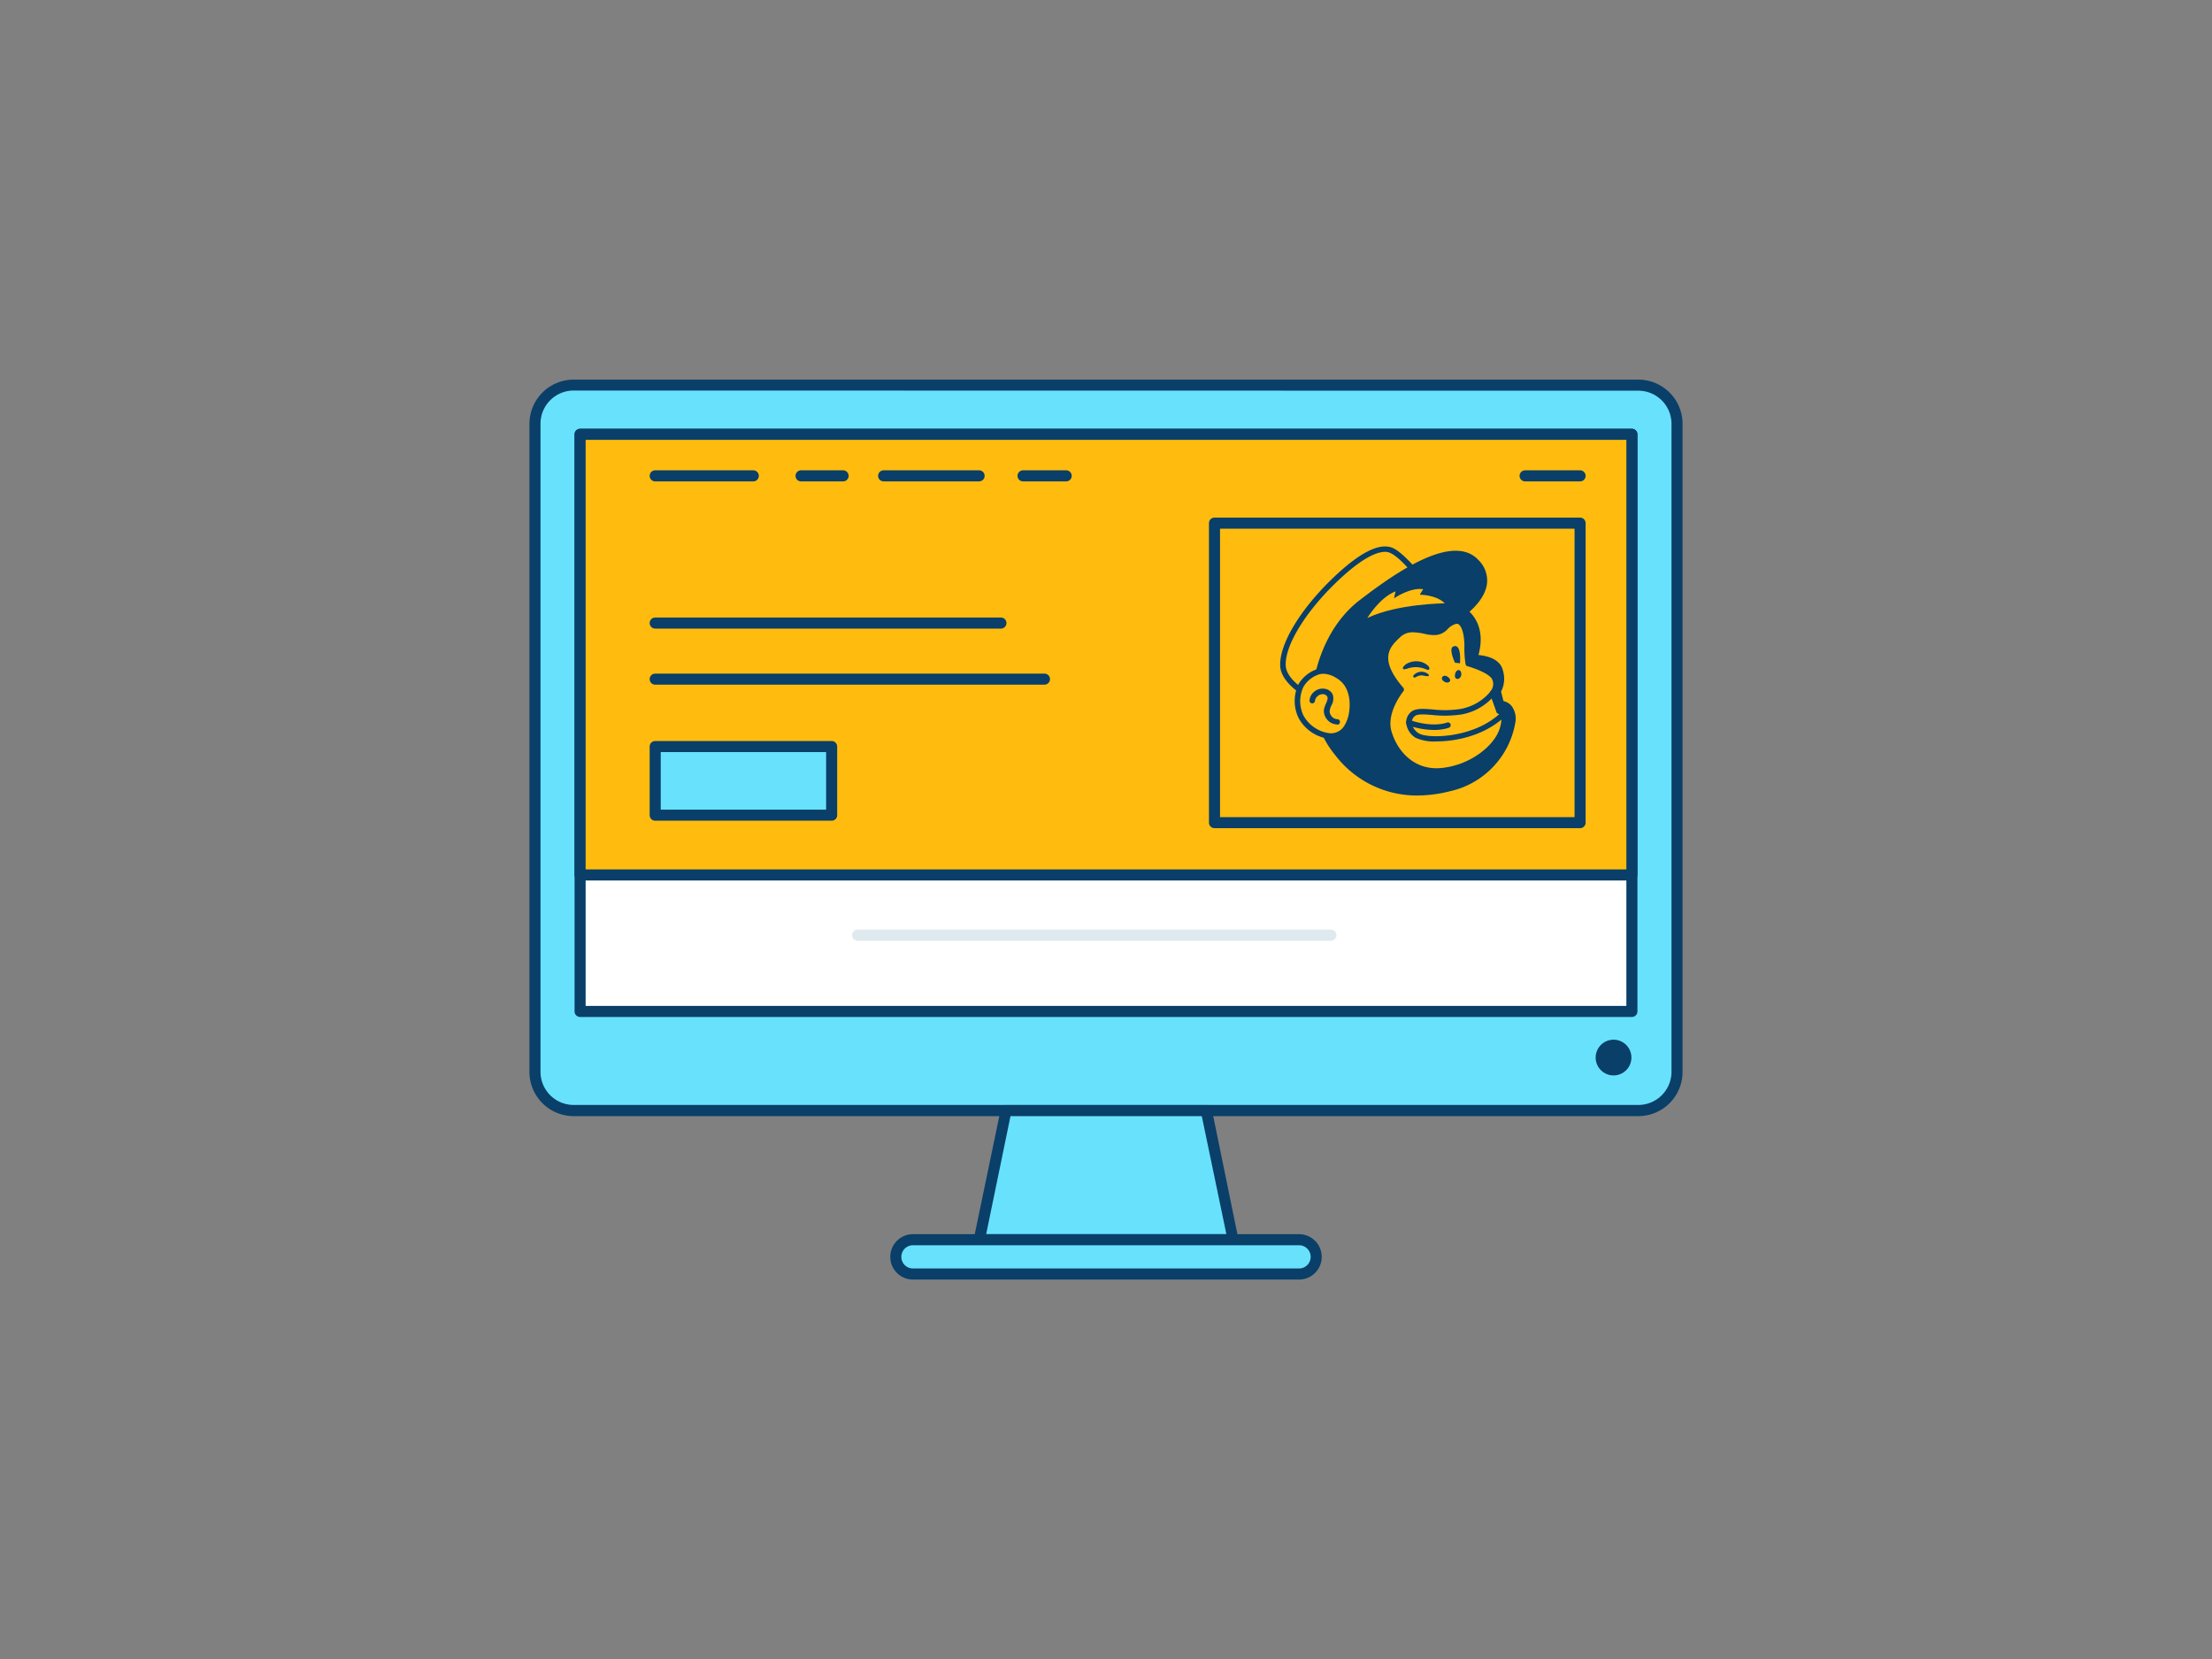 <svg xmlns="http://www.w3.org/2000/svg" viewBox="0 0 400 300"><rect x="0" y="0" width="400" height="300" fill="#808080" stroke="none"/><g id="_523_mailchimp_outline" data-name="#523_mailchimp_outline"><rect x="96.72" y="69.62" width="206.56" height="131.21" rx="7.02" fill="#68e1fd"/><path d="M296.26,201.83H103.74a8,8,0,0,1-8-8V76.65a8,8,0,0,1,8-8H296.26a8,8,0,0,1,8,8V193.81A8,8,0,0,1,296.26,201.83ZM103.74,70.62a6,6,0,0,0-6,6V193.81a6,6,0,0,0,6,6H296.26a6,6,0,0,0,6-6V76.65a6,6,0,0,0-6-6Z" fill="#093f68"/><polygon points="222.95 224.18 177.05 224.18 181.91 200.83 218.09 200.83 222.95 224.18" fill="#68e1fd"/><path d="M223,225.18h-45.9a1,1,0,0,1-1-1.2l4.86-23.36a1,1,0,0,1,1-.79h36.18a1,1,0,0,1,1,.79L223.93,224a1,1,0,0,1-1,1.2Zm-44.67-2h43.44l-4.45-21.35H182.73Z" fill="#093f68"/><rect x="161.99" y="224.18" width="76.02" height="6.19" rx="3.1" fill="#68e1fd"/><path d="M234.91,231.38H165.09a4.1,4.1,0,0,1,0-8.2h69.82a4.1,4.1,0,0,1,0,8.2Zm-69.82-6.2a2.1,2.1,0,0,0,0,4.2h69.82a2.1,2.1,0,0,0,0-4.2Z" fill="#093f68"/><rect x="104.9" y="78.54" width="190.2" height="104.36" fill="#fff"/><path d="M295.1,183.9H104.9a1,1,0,0,1-1-1V78.54a1,1,0,0,1,1-1H295.1a1,1,0,0,1,1,1V182.9A1,1,0,0,1,295.1,183.9Zm-189.2-2H294.1V79.54H105.9Z" fill="#093f68"/><rect x="104.9" y="78.54" width="190.2" height="79.68" fill="#ffbc0e"/><path d="M295.1,159.22H104.9a1,1,0,0,1-1-1V78.54a1,1,0,0,1,1-1H295.1a1,1,0,0,1,1,1v79.68A1,1,0,0,1,295.1,159.22Zm-189.2-2H294.1V79.54H105.9Z" fill="#093f68"/><rect x="118.48" y="135.03" width="31.91" height="12.38" fill="#68e1fd"/><path d="M150.39,148.41H118.48a1,1,0,0,1-1-1V135a1,1,0,0,1,1-1h31.91a1,1,0,0,1,1,1v12.38A1,1,0,0,1,150.39,148.41Zm-30.91-2h29.91V136H119.48Z" fill="#093f68"/><path d="M285.73,149.76H219.62a1,1,0,0,1-1-1V94.6a1,1,0,0,1,1-1h66.11a1,1,0,0,1,1,1v54.16A1,1,0,0,1,285.73,149.76Zm-65.11-2h64.11V95.6H220.62Z" fill="#093f68"/><path d="M181,113.67H118.48a1,1,0,0,1,0-2H181a1,1,0,0,1,0,2Z" fill="#093f68"/><path d="M188.87,123.81H118.48a1,1,0,0,1,0-2h70.39a1,1,0,0,1,0,2Z" fill="#093f68"/><path d="M240.68,170.11h-85.6a1,1,0,0,1,0-2h85.6a1,1,0,0,1,0,2Z" fill="#dfeaef"/><path d="M136.22,87.05H118.48a1,1,0,0,1,0-2h17.74a1,1,0,0,1,0,2Z" fill="#093f68"/><path d="M238.84,126.88s-6.71-2.79-6.84-6.55,3.52-9.75,9-15.1,8.86-6.59,10.76-5.67,4.82,4.63,4.82,4.63Z" fill="#ffbc0e"/><path d="M238.84,127.38a.43.43,0,0,1-.19,0c-.28-.12-7-3-7.15-7-.14-3.84,3.46-9.92,9.15-15.48,5.11-5,8.91-6.92,11.32-5.76,2,1,4.88,4.61,5,4.77a.5.5,0,0,1,0,.62l-17.74,22.69A.53.53,0,0,1,238.84,127.38Zm11.65-27.59c-1.53,0-4.31,1.08-9.14,5.8-5.42,5.29-9,11.2-8.85,14.73.1,2.93,4.85,5.33,6.19,6l17.25-22.08c-.73-.89-2.94-3.48-4.4-4.18A2.31,2.31,0,0,0,250.49,99.79Z" fill="#093f68"/><path d="M238.13,123.13s1.17-8.9,8-14.18,16.63-11.84,20.83-7.34-2.05,9-2.05,9,3.72,2.35,1.76,8.32c0,0,4-.06,4.6,2.41s-.39,3.64-.39,3.64l.57,2.24s2.36.08,2.07,3.28a14.87,14.87,0,0,1-11.45,12.1c-8.21,2.05-15.18-.1-20.26-6.36A17,17,0,0,1,238.13,123.13Z" fill="#093f68"/><path d="M256.31,143.85a18.53,18.53,0,0,1-14.86-7.3,17.37,17.37,0,0,1-3.82-13.5c.08-.56,1.36-9.21,8.21-14.5,7.06-5.44,17-12.13,21.51-7.28a5.19,5.19,0,0,1,1.56,4.14c-.24,2.43-2.24,4.4-3.19,5.21,1,.93,2.86,3.39,1.63,7.83,1.27.11,3.91.59,4.42,2.78a5.1,5.1,0,0,1-.33,3.84l.44,1.71a2.68,2.68,0,0,1,1.42.83,3.81,3.81,0,0,1,.74,2.93,15.37,15.37,0,0,1-11.83,12.54A24.34,24.34,0,0,1,256.31,143.85Zm6.89-43.26c-3.63,0-9.16,2.9-16.75,8.75-6.59,5.09-7.82,13.77-7.83,13.86v0a16.62,16.62,0,0,0,3.6,12.69c4.91,6.06,11.74,8.2,19.75,6.19A14.32,14.32,0,0,0,273,130.45a2.87,2.87,0,0,0-.49-2.18,1.76,1.76,0,0,0-1.09-.55.51.51,0,0,1-.47-.37l-.58-2.24a.51.51,0,0,1,.1-.45s.8-1,.29-3.2-4.07-2-4.1-2a.55.55,0,0,1-.41-.21.49.49,0,0,1-.08-.45c1.82-5.53-1.51-7.71-1.55-7.74a.47.47,0,0,1-.23-.4.46.46,0,0,1,.21-.42s3-2.21,3.28-4.9a4.26,4.26,0,0,0-1.3-3.36A4.47,4.47,0,0,0,263.2,100.59Zm-25.07,22.54h0Z" fill="#093f68"/><path d="M241.78,122.08a4.39,4.39,0,0,0-3.58-.56,5.78,5.78,0,0,0-2.92,2.4,6.52,6.52,0,0,0,0,5.7c1.46,2.8,6.12,5.17,8.26,1.88a6.91,6.91,0,0,0,1-3c.25-2.15-.24-4.57-2-5.88A8.23,8.23,0,0,0,241.78,122.08Z" fill="#ffbc0e"/><path d="M240.66,133.6h-.23a7.25,7.25,0,0,1-5.59-3.74,7,7,0,0,1,0-6.19,6.24,6.24,0,0,1,3.18-2.61,4.88,4.88,0,0,1,4,.6h0a8,8,0,0,1,.83.56c1.66,1.27,2.47,3.64,2.16,6.34a7.29,7.29,0,0,1-1.06,3.22A3.79,3.79,0,0,1,240.66,133.6Zm-1.35-11.76a2.92,2.92,0,0,0-.95.16,5.15,5.15,0,0,0-2.65,2.19,6,6,0,0,0,0,5.2,6.26,6.26,0,0,0,4.75,3.2,2.81,2.81,0,0,0,2.64-1.36,6.38,6.38,0,0,0,.9-2.79c.28-2.35-.39-4.38-1.77-5.44a6,6,0,0,0-.72-.48h0A4.54,4.54,0,0,0,239.31,121.84Z" fill="#093f68"/><path d="M241.79,131a2.36,2.36,0,0,1-1.78-.86,2.33,2.33,0,0,1-.58-1.94,4.57,4.57,0,0,1,.36-1c.2-.47.37-.87.24-1.19a.87.87,0,0,0-.67-.47,1.42,1.42,0,0,0-1.57,1.19.5.5,0,0,1-.54.46.5.5,0,0,1-.45-.55,2.29,2.29,0,0,1,.93-1.62,2.35,2.35,0,0,1,1.81-.47A1.87,1.87,0,0,1,241,125.6a2.44,2.44,0,0,1-.26,2,4,4,0,0,0-.28.82,1.36,1.36,0,0,0,.35,1.12,1.33,1.33,0,0,0,1,.51h0a.49.49,0,0,1,.5.48.5.5,0,0,1-.48.52Z" fill="#093f68"/><path d="M265.52,120a18,18,0,0,1-.2-3.18c0-2.2-.59-5-2.3-4.45s-1.61,1.71-3.32,2-4.65-1.52-6.8.49-4.26,4.4.49,9.88c0,0-3.28,4-2.25,7.63s4.2,7.63,9.68,7,9.73-4.16,10.81-7.34-.54-3.42-.54-3.42l-1.17-3.28a2.48,2.48,0,0,0,.29-2.85C269.28,121,265.52,120,265.52,120Z" fill="#ffbc0e"/><path d="M259.74,139.93c-5.14,0-8.09-3.92-9.08-7.47-.92-3.28,1.3-6.68,2.08-7.75-4.52-5.4-2.57-8-.18-10.26,1.63-1.52,3.62-1.13,5.22-.82a6.18,6.18,0,0,0,1.84.2,2.2,2.2,0,0,0,1.46-.8,4.09,4.09,0,0,1,1.79-1.13,1.63,1.63,0,0,1,1.52.22c1.33,1,1.43,3.85,1.43,4.7a23.85,23.85,0,0,0,.14,2.79c1,.29,3.8,1.23,4.67,2.6a2.89,2.89,0,0,1-.15,3.21l1,2.8a1.54,1.54,0,0,1,.7.63c.45.74.42,1.86-.08,3.34-1.1,3.26-5.41,7.05-11.23,7.68A11.13,11.13,0,0,1,259.74,139.93Zm-4.22-25.59a3.18,3.18,0,0,0-2.28.84c-1.83,1.71-4.11,3.83.52,9.19a.5.5,0,0,1,0,.65s-3.1,3.8-2.15,7.17,3.95,7.24,9.15,6.68,9.37-4,10.39-7c.51-1.52.33-2.2.18-2.47a.56.56,0,0,0-.34-.3.54.54,0,0,1-.38-.32l-1.17-3.28a.51.51,0,0,1,.09-.5,2,2,0,0,0,.25-2.25c-.68-1.07-3.41-2-4.4-2.27a.46.46,0,0,1-.36-.38,18.1,18.1,0,0,1-.21-3.28c0-1.88-.41-3.44-1-3.89a.63.63,0,0,0-.63-.08,3.2,3.2,0,0,0-1.39.9,3.28,3.28,0,0,1-2,1.07,6.79,6.79,0,0,1-2.18-.2A10.61,10.61,0,0,0,255.52,114.34Z" fill="#093f68"/><path d="M259.78,134.07a8,8,0,0,1-3.84-.68,3.59,3.59,0,0,1-1.66-2.7,2.43,2.43,0,0,1,.95-2c.8-.63,2.14-.53,3.84-.4a18.74,18.74,0,0,0,5.05-.09,9.09,9.09,0,0,0,5.39-3.14.5.5,0,0,1,.81.59,10,10,0,0,1-6,3.54,20.36,20.36,0,0,1-5.31.1c-1.42-.11-2.65-.21-3.14.19a1.4,1.4,0,0,0-.57,1.19,2.55,2.55,0,0,0,1.23,1.92c1.45,1,9.54,1,14.49-3.37a.5.5,0,0,1,.71,0,.51.51,0,0,1,0,.71C268.14,133.07,263.23,134.07,259.78,134.07Z" fill="#093f68"/><path d="M259.29,132a14.25,14.25,0,0,1-4.69-.86.49.49,0,0,1-.28-.64.5.5,0,0,1,.64-.29s3.74,1.42,6.72.45a.49.49,0,0,1,.63.32.51.51,0,0,1-.32.63A8.7,8.7,0,0,1,259.29,132Z" fill="#093f68"/><path d="M261.32,122.2a.55.55,0,0,0-.57.35.51.51,0,0,0,.1.43,1,1,0,0,0,.35.29.83.83,0,0,0,.68.13C262.76,123.11,261.82,122.23,261.32,122.2Z" fill="#093f68"/><path d="M263.36,121.38a1.12,1.12,0,0,0-.25.69.71.71,0,0,0,.11.56.51.51,0,0,0,.62.07.94.94,0,0,0,.38-.53C264.37,121.64,264,120.76,263.36,121.38Z" fill="#093f68"/><path d="M263.1,119.84s-1.17-2.48-.36-2.9,1.45.3,1.28,3Z" fill="#093f68"/><path d="M254.27,120.94a.9.9,0,0,1-.32.09.27.27,0,0,1-.27-.17.37.37,0,0,1,.08-.26,2.11,2.11,0,0,1,1.07-.78,3.49,3.49,0,0,1,1.75-.21,3.07,3.07,0,0,1,1.26.47c.22.14.9.64.55,1-.17.14-.38,0-.54-.06a4.26,4.26,0,0,0-.66-.22,4.57,4.57,0,0,0-2.92.19Z" fill="#093f68"/><path d="M257.35,122.16a1.81,1.81,0,0,0-1.18.21,1.09,1.09,0,0,1-.33.15.26.26,0,0,1-.29-.16c0-.1,0-.21.12-.3a1.92,1.92,0,0,1,2.47-.25.49.49,0,0,1,.19.16C258.67,122.5,257.49,122.18,257.35,122.16Z" fill="#093f68"/><path d="M247.26,111.75s2.15-3.65,5.1-4.82l-.28,1.27s2.84-2,5.28-1.66l-.62,1s3,0,4.52,1.56C261.26,109.11,252.77,109.13,247.26,111.75Z" fill="#ffbc0e"/><path d="M152.46,87.05h-7.6a1,1,0,0,1,0-2h7.6a1,1,0,0,1,0,2Z" fill="#093f68"/><path d="M177.05,87.05H159.79a1,1,0,0,1,0-2h17.26a1,1,0,0,1,0,2Z" fill="#093f68"/><path d="M192.77,87.05H185a1,1,0,0,1,0-2h7.8a1,1,0,0,1,0,2Z" fill="#093f68"/><path d="M285.73,87.05h-9.94a1,1,0,0,1,0-2h9.94a1,1,0,0,1,0,2Z" fill="#093f68"/><circle cx="291.78" cy="191.24" r="2.73" fill="#093f68"/><path d="M291.78,194.47a3.23,3.23,0,1,1,3.23-3.23A3.23,3.23,0,0,1,291.78,194.47Zm0-5.46a2.23,2.23,0,1,0,2.23,2.23A2.23,2.23,0,0,0,291.78,189Z" fill="#093f68"/></g></svg>
